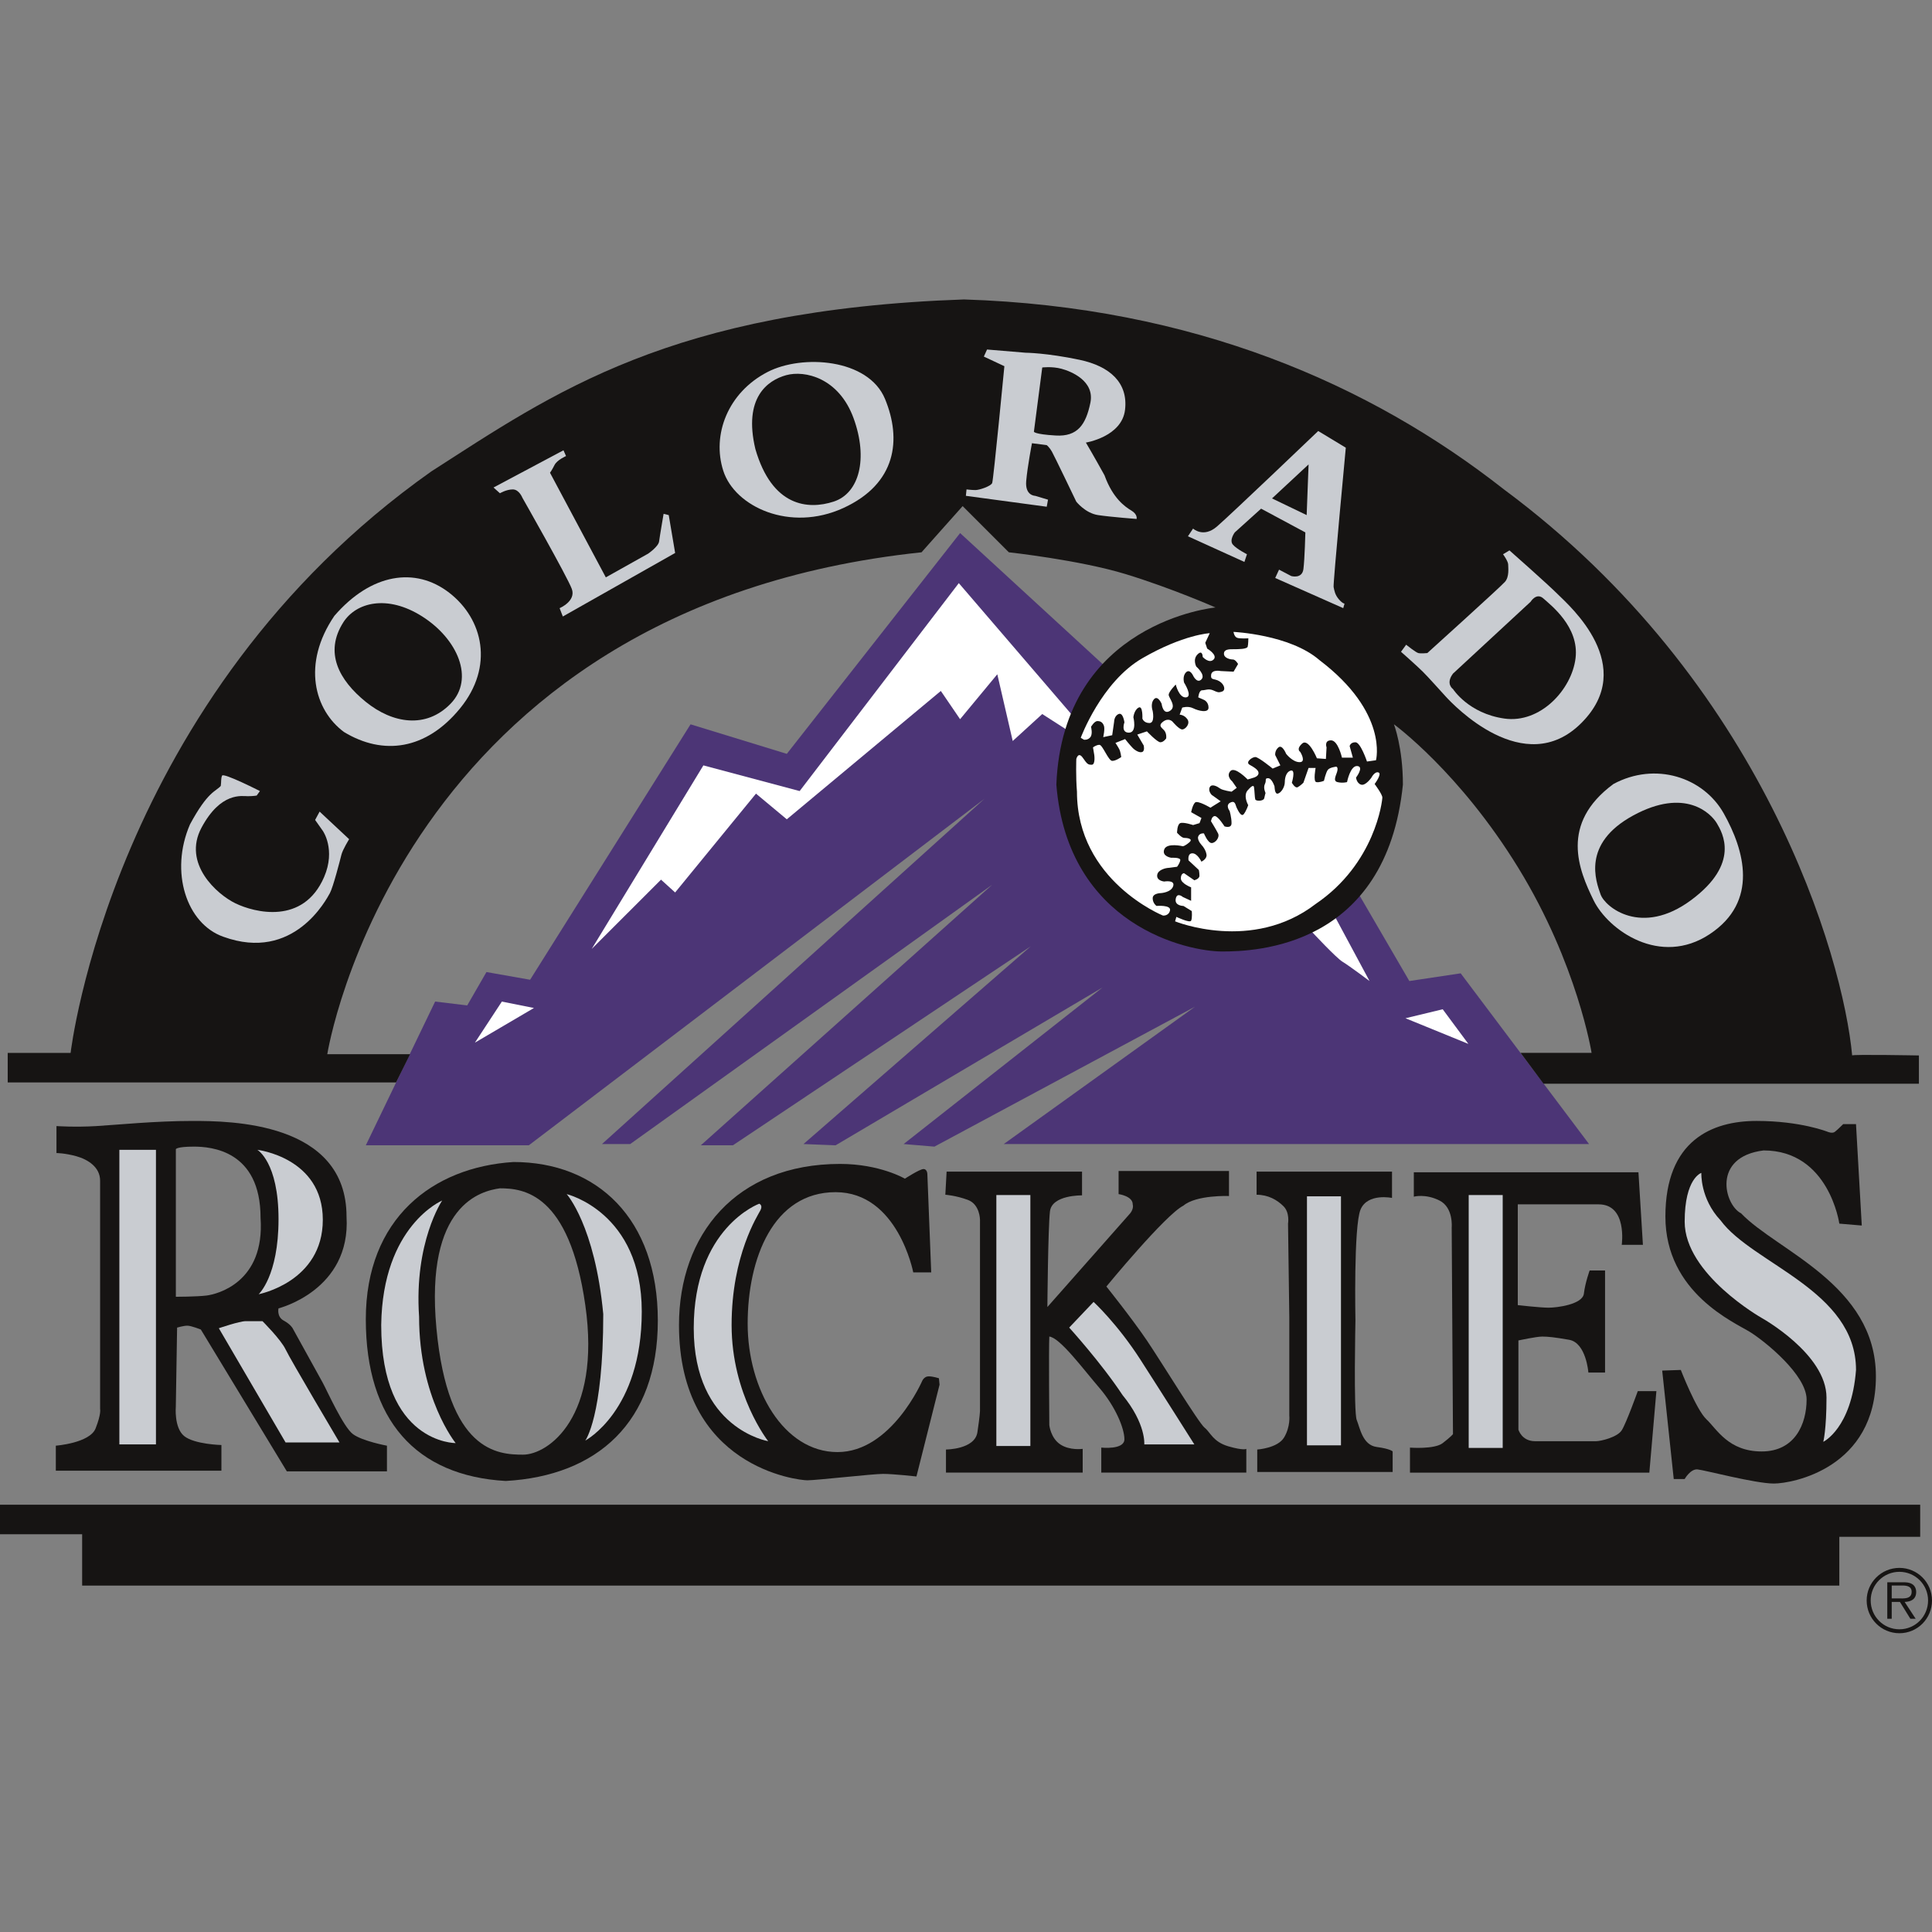 <?xml version="1.0" encoding="utf-8"?>
<!-- Generator: Adobe Illustrator 14.0.0, SVG Export Plug-In . SVG Version: 6.00 Build 43363)  -->
<!DOCTYPE svg PUBLIC "-//W3C//DTD SVG 1.1//EN" "http://www.w3.org/Graphics/SVG/1.1/DTD/svg11.dtd">
<svg version="1.1" xmlns="http://www.w3.org/2000/svg" xmlns:xlink="http://www.w3.org/1999/xlink" x="0px" y="0px" width="200px"
	 height="200px" viewBox="44 746 200 200" enable-background="new 44 746 200 200" xml:space="preserve">
<rect x="44" y="746" width="200" height="200" fill="#808080" stroke="none"/>
<g id="Layer_1">
</g>
<g id="svg12082">
</g>
<g id="svg31568">
</g>
<g id="CLEVELAND_INDIANS">
</g>
<g id="svg2562">
	<g id="layer1" transform="translate(-258.071,-451.64)">
		<g id="g8" transform="matrix(1.25,0,0,1.25,302.35,479.916)">
			<path id="path10" fill="#4C3576" d="M35.813,657.124l-5.741,11.905h13.499l37.736-28.7L49.63,668.924h2.339l29.976-21.473
				l-24.13,21.578h2.657l24.661-16.476l-18.814,16.371l2.658,0.105l22.109-13.073l-16.476,12.969l2.552,0.213l21.579-11.588
				l-15.839,11.375h48.473l-10.631-14.139l-4.252,0.638l-4.145-7.121l-21.26-19.134l-11.798-10.843l-14.352,18.284l-7.972-2.445
				l-13.287,21.153l-3.615-0.638l-1.593,2.764L35.813,657.124z"/>
		</g>
		<g id="g12" transform="matrix(1.25,0,0,1.25,329.695,485.976)">
			<path id="path14" fill="#FFFFFF" d="M26.904,647.918l9.248-15.201l7.973,2.126l13.18-17.22l9.503,11.066l-0.425,1.169
				l-2.168-1.393l-2.445,2.233l-1.277-5.527l-3.082,3.721l-1.595-2.339l-12.756,10.63l-2.552-2.126l-6.696,8.185l-1.169-1.062
				L26.904,647.918z"/>
		</g>
		<g id="g16" transform="matrix(1.25,0,0,1.25,416.869,526.499)">
			<path id="path18" fill="#FFFFFF" d="M21.581,618.157l-2.809-5.227l-1.964,1.151c0,0,2.009,2.163,2.541,2.483
				C19.881,616.882,21.581,618.157,21.581,618.157z"/>
		</g>
		<g id="g20" transform="matrix(1.25,0,0,1.25,259.002,451.64)">
			<path id="path22" fill="#161413" d="M162.283,686.548h31.088v-2.339c0,0-5.528-0.105-5.528,0
				c-0.755-8.161-7.324-30.939-28.855-46.891c-11.02-8.653-25.662-15.114-44.702-15.719c-24.342,0.85-34.015,7.76-44.113,14.244
				c-26.469,18.709-29.87,48.153-29.87,48.153h-5.209v2.445h32.163l1.158-2.338H61.56c0,0,5.848-36.993,49.216-41.564
				c-0.106,0.107,3.402-3.826,3.402-3.826l3.827,3.826c0,0,5.846,0.638,9.673,1.807c3.827,1.169,7.44,2.763,7.44,2.763
				s-12.642,1.178-13.18,14.67c0.941,11.737,10.947,13.819,13.712,13.819c2.763,0,13.606-0.32,14.988-13.819
				c0-3.083-0.744-4.997-0.744-4.997s5.421,3.934,10.311,11.906c4.891,7.973,6.059,15.307,6.059,15.307h-5.88L162.283,686.548z"/>
		</g>
		<g id="g24" transform="matrix(1.25,0,0,1.25,410.174,557.212)">
			<path id="path26" fill="#161413" d="M17.583,611.286v-1.914h11.215v2.178c0,0-2.019-0.425-2.604,0.958
				c-0.585,1.383-0.425,9.195-0.425,9.195s-0.16,7.6,0.107,8.239c0.265,0.636,0.477,2.072,1.646,2.231s1.329,0.372,1.329,0.372
				v1.702H17.637v-1.861c0,0,1.699-0.106,2.23-1.009c0.532-0.905,0.425-1.808,0.425-1.808v-8.133l-0.105-7.758
				c0,0,0.159-0.905-0.372-1.436C19.285,611.711,18.54,611.286,17.583,611.286z"/>
		</g>
		<g id="g28" transform="matrix(1.25,0,0,1.25,302.35,556.047)">
			<path id="path30" fill="#161413" d="M42.296,609.507c6.909,0,11.959,4.678,11.959,13.128c0,8.45-5.049,12.862-12.596,13.287
				c-7.441-0.425-11.587-5.048-11.587-13.394C30.072,614.185,35.6,609.932,42.296,609.507z M35.919,623.273
				c0.956,10.258,5.102,10.47,7.175,10.47s6.484-3.083,5.155-12.384c-1.328-9.302-5.155-9.673-7.07-9.673
				C39.639,611.899,34.961,613.013,35.919,623.273z"/>
		</g>
		<g id="g32" transform="matrix(1.25,0,0,1.25,264.829,551.074)">
			<path id="path34" fill="#161413" d="M48.13,636.923v2.128H34.417v-2.073c0,0,2.817-0.214,3.295-1.434
				c0.479-1.223,0.372-1.595,0.372-1.595s0-17.805,0-18.922c0-1.116-1.01-1.753-1.966-2.02c-0.958-0.264-1.648-0.264-1.648-0.264
				v-2.233c0,0,1.541,0.106,3.295,0c1.753-0.106,4.89-0.425,7.971-0.425c3.083,0,12.756,0.053,12.756,7.919
				c0.372,6.112-5.634,7.602-5.634,7.602s-0.159,0.691,0.426,1.009c0.584,0.319,0.743,0.637,0.743,0.637s2.18,3.933,2.498,4.519
				c0.32,0.583,1.701,3.666,2.498,4.25c0.796,0.586,2.816,0.958,2.816,0.958v2.125h-8.291l-7.121-11.745
				c0,0-0.798-0.319-1.117-0.319c-0.319,0-0.85,0.159-0.85,0.159l-0.106,6.537c0,0-0.159,1.753,0.691,2.445
				C45.898,636.871,48.13,636.923,48.13,636.923z M46.908,624.542c0.849-0.108,4.836-1.064,4.464-6.433
				c0-5.581-4.092-5.898-5.527-5.898c-1.434,0-1.488,0.212-1.488,0.212v12.223C44.356,624.646,46.057,624.646,46.908,624.542z"/>
		</g>
		<g id="g36" transform="matrix(1.25,0,0,1.25,315.556,536.626)">
			<path id="path38" fill="#FFFFFF" d="M33.432,612.288l-2.658-0.531l-2.232,3.402L33.432,612.288z"/>
		</g>
		<g id="g40" transform="matrix(1.25,0,0,1.25,428.196,537.558)">
			<path id="path42" fill="#FFFFFF" d="M15.496,612.392l3.083-0.744l2.127,2.87L15.496,612.392z"/>
		</g>
		<g id="g44" transform="matrix(1.25,0,0,1.25,388.268,491.88)">
			<path id="path46" fill="#FFFFFF" d="M33.195,616.939c0,0,4.677,0.212,7.123,2.339c5.739,4.358,4.677,8.291,4.677,8.291
				l-0.745,0.105c0,0-0.531-1.595-0.956-1.595c-0.425,0-0.479,0.319-0.479,0.319l0.267,0.957h-0.904c0,0-0.32-1.435-0.905-1.435
				c-0.584,0-0.371,0.584-0.371,0.584l-0.054,0.957l-0.744-0.054c0,0-0.691-1.7-1.223-1.221c-0.53,0.478-0.159,0.69-0.159,0.69
				s0.533,0.851-0.052,0.851c-0.584,0-1.116-0.691-1.116-0.691s-0.319-0.798-0.637-0.532c-0.319,0.266-0.266,0.638-0.266,0.638
				l0.425,0.85l-0.638,0.266c0,0-1.169-0.957-1.435-0.957c-0.266,0-0.849,0.425-0.477,0.638c0.371,0.212,0.744,0.425,0.744,0.69
				c0,0.266-0.373,0.373-0.373,0.373l-0.531,0.159c0,0-1.063-1.116-1.434-0.691c-0.373,0.425,0.159,0.85,0.159,0.85l0.372,0.532
				l-0.425,0.319c0,0-0.745-0.107-0.957-0.265c-0.213-0.16-0.691-0.426-0.851-0.107c-0.159,0.319,0.16,0.638,0.16,0.638l0.744,0.531
				l-0.851,0.531c0,0-1.062-0.638-1.274-0.425c-0.213,0.213-0.32,0.798-0.32,0.798l0.852,0.479l-0.161,0.425l-0.53,0.159
				c0,0-0.798-0.266-1.063-0.159c-0.266,0.106-0.266,0.797-0.266,0.797s0.373,0.425,0.586,0.425c0.212,0,0.798,0.054,0.425,0.373
				c-0.373,0.319-0.531,0.319-0.531,0.319s-1.329-0.319-1.542,0.265c-0.212,0.585,0.585,0.69,0.585,0.69s0.797-0.052,0.744,0.214
				c-0.054,0.266-0.266,0.531-0.266,0.531l-0.849,0.107c0,0-0.745,0.107-0.798,0.585c-0.054,0.477,0.584,0.53,0.584,0.53
				s0.904-0.159,0.744,0.372c-0.159,0.532-1.009,0.586-1.009,0.586s-0.691,0-0.691,0.426c0,0.425,0.318,0.637,0.318,0.637
				s1.223-0.106,1.117,0.372c-0.106,0.479-0.584,0.426-0.584,0.426s-7.122-2.871-7.122-10.258c-0.107-1.276-0.054-2.711-0.054-2.711
				s0.159-0.638,0.532-0.106c0.372,0.531,0.425,0.585,0.744,0.585c0.32,0,0.213-0.798,0.213-0.798l-0.107-0.638
				c0,0,0.266-0.213,0.532-0.213c0.265,0,0.744,1.329,1.062,1.329s0.745-0.319,0.745-0.319s-0.053-0.425-0.159-0.638
				c-0.107-0.212-0.32-0.531-0.32-0.531l0.797-0.319c0,0,0.425,0.532,0.638,0.745c0.212,0.213,0.584,0.425,0.798,0.318
				c0.212-0.106,0.106-0.531,0.106-0.531l-0.532-0.904l0.798-0.266c0,0,0.85,0.903,1.116,0.903c0.266,0,0.479-0.318,0.479-0.318
				s0.053-0.319-0.106-0.585c-0.159-0.266-0.638-0.425-0.159-0.797c0.478-0.372,0.797,0,0.797,0s0.532,0.638,0.797,0.638
				c0.266,0,0.691-0.479,0.425-0.85c-0.265-0.373-0.638-0.373-0.638-0.373l0.213-0.584c0,0,0.479-0.159,0.904,0.053
				c0.425,0.213,1.275,0.426,1.275-0.053s-0.371-0.638-0.371-0.638l-0.479-0.212c0,0,0.054-0.585,0.319-0.585
				c0.266,0,0.531-0.159,0.904,0c0.372,0.16,0.425,0.213,0.745,0.106c0.318-0.106,0.212-0.584-0.213-0.85
				c-0.425-0.266-0.745-0.053-0.691-0.532c0.053-0.477,0.797-0.318,0.797-0.318l1.063,0.053l0.372-0.637
				c0,0-0.213-0.373-0.424-0.373c-0.213,0-0.745-0.106-0.745-0.479c0-0.372,0.425-0.372,0.797-0.372c0.372,0,1.116,0,1.169-0.213
				c0.054-0.212,0.054-0.691,0.054-0.691s-0.744,0.053-0.957-0.054C33.247,617.311,33.195,616.939,33.195,616.939z"/>
		</g>
		<g id="g48" transform="matrix(1.25,0,0,1.25,272.519,554.571)">
			<path id="path50" fill="#C9CCD1" d="M33.527,609.679h3.03v24.395h-3.03V609.679z"/>
		</g>
		<g id="g52" transform="matrix(1.25,0,0,1.25,289.222,554.571)">
			<path id="path54" fill="#C9CCD1" d="M31.592,609.679c0,0,5.421,0.636,5.421,5.792s-5.315,6.166-5.315,6.166
				s1.648-1.488,1.648-6.219C33.346,610.688,31.592,609.679,31.592,609.679z"/>
		</g>
		<g id="g56" transform="matrix(1.25,0,0,1.25,284.56,575.312)">
			<path id="path58" fill="#C9CCD1" d="M32.132,607.861c0,0,1.701-0.586,2.232-0.586c0.532,0,1.383,0,1.383,0
				s1.541,1.542,1.913,2.339c0.371,0.798,4.464,7.708,4.464,7.708H37.66L32.132,607.861z"/>
		</g>
		<g id="g60" transform="matrix(1.25,0,0,1.25,304.215,560.707)">
			<path id="path62" fill="#C9CCD1" d="M34.904,608.968c0,0-2.337,3.455-1.912,9.62c0,6.748,3.029,10.469,3.029,10.469
				s-6.166,0.055-6.166-9.778C29.961,611.04,34.904,608.968,34.904,608.968z"/>
		</g>
		<g id="g64" transform="matrix(1.25,0,0,1.25,326.665,559.931)">
			<path id="path66" fill="#C9CCD1" d="M27.255,609.058c0,0,6.218,1.487,6.218,9.725s-4.677,10.684-4.677,10.684
				s1.488-1.967,1.488-10.472C29.594,611.661,27.255,609.058,27.255,609.058z"/>
		</g>
		<g id="g68" transform="matrix(1.25,0,0,1.25,258.071,597.529)">
			<path id="path70" fill="#161413" d="M35.2,604.703h159.022v2.658h-6.697v4.039H42.003v-4.252H35.2V604.703z"/>
		</g>
		<g id="g72" transform="matrix(1.25,0,0,1.25,340.26,556.279)">
			<path id="path74" fill="#161413" d="M25.68,622.821c0-7.442,4.677-13.341,13.341-13.341c3.296,0,5.368,1.222,5.368,1.222
				s1.223-0.797,1.541-0.797c0.319,0,0.319,0.427,0.319,0.427l0.319,8.131H45.08c0,0-1.276-6.644-6.431-6.644
				c-5.155,0-7.282,5.473-7.282,10.895c0,5.42,2.977,10.63,7.441,10.63c4.465,0,7.016-5.9,7.016-5.9s0.159-0.372,0.531-0.372
				s0.851,0.159,0.851,0.159l0.053,0.531l-1.914,7.602c0,0-1.912-0.214-2.763-0.214c-0.851,0-5.527,0.531-6.272,0.531
				C35.566,635.682,25.68,634.62,25.68,622.821z"/>
		</g>
		<g id="g76" transform="matrix(1.25,0,0,1.25,342.047,561.096)">
			<path id="path78" fill="#C9CCD1" d="M28.608,618.968c0,5.792,3.03,9.62,3.03,9.62s-6.166-1.011-6.166-9.355
				s5.422-10.311,5.422-10.311s0.319,0.106,0.106,0.533C30.788,609.879,28.608,613.174,28.608,618.968z"/>
		</g>
		<g id="g80" transform="matrix(1.25,0,0,1.25,416.273,560.202)">
			<path id="path82" fill="#C9CCD1" d="M16.876,609.025h2.816v20.622h-2.816V609.025z"/>
		</g>
		<g id="g84" transform="matrix(1.25,0,0,1.25,372.499,557.134)">
			<path id="path86" fill="#161413" d="M21.946,611.348l0.106-1.914h11.215v1.967c0,0-2.498-0.053-2.657,1.328
				c-0.16,1.381-0.213,7.919-0.213,7.919l6.855-7.758c0,0,0.319-0.373,0.213-0.747c0-0.689-1.17-0.848-1.17-0.848v-1.914h9.142
				v2.073c0,0-2.71-0.106-3.775,0.797c-1.488,0.744-6.378,6.697-6.378,6.697s2.127,2.658,3.35,4.464
				c1.223,1.808,4.305,6.856,4.783,7.228c0.478,0.373,0.691,1.17,1.967,1.542c1.275,0.372,1.488,0.212,1.488,0.212v1.966H34.861
				v-2.072c0,0,1.915,0.212,1.915-0.691c0-0.903-0.745-2.711-2.073-4.253c-1.329-1.541-3.242-4.145-4.146-4.252
				c-0.053,0.958,0,7.334,0,7.334s0.105,1.062,0.904,1.595c0.796,0.531,1.86,0.372,1.86,0.372v1.966H21.999v-1.912
				c0,0,2.391,0,2.604-1.434c0.213-1.436,0.213-1.756,0.213-1.756V613.42c0,0,0-1.277-1.01-1.647
				C22.797,611.401,21.946,611.348,21.946,611.348z"/>
		</g>
		<g id="g88" transform="matrix(1.25,0,0,1.25,428.74,557.289)">
			<path id="path90" fill="#161413" d="M15.751,611.384v-2.02h18.603l0.37,6.006h-1.753c0,0,0.479-3.35-1.913-3.35s-6.697,0-6.697,0
				v8.345c0,0,1.86,0.213,2.552,0.213c0.691,0,2.817-0.266,2.923-1.169c0.107-0.903,0.477-1.912,0.477-1.912h1.276v8.45h-1.382
				c0,0-0.182-2.464-1.594-2.711c-1.223-0.213-1.754-0.266-2.232-0.266c-0.479,0-1.967,0.319-1.967,0.319v7.388
				c0,0,0.266,0.958,1.382,0.958c1.116,0,4.677,0,5.049,0c0.372,0,1.753-0.319,2.126-0.905c0.373-0.584,1.328-3.242,1.328-3.242
				h1.541l-0.584,6.75H15.433v-2.072c0,0,2.02,0.159,2.711-0.373c0.69-0.53,0.85-0.744,0.85-0.744l-0.106-17.113
				c0,0,0.159-1.648-1.01-2.233C16.708,611.116,15.751,611.384,15.751,611.384z"/>
		</g>
		<g id="g92" transform="matrix(1.25,0,0,1.25,435.849,560.047)">
			<path id="path94" fill="#C9CCD1" d="M14.609,609.043h2.816v20.942h-2.816V609.043z"/>
		</g>
		<g id="g96" transform="matrix(1.25,0,0,1.25,459.27,551.074)">
			<path id="path98" fill="#161413" d="M19.709,610.084c3.668,0,5.9,0.903,5.9,0.903s0.372,0.161,0.584,0
				c0.213-0.159,0.691-0.638,0.691-0.638h1.063l0.478,8.397l-1.86-0.158c0,0-0.851-6.061-6.272-6.061
				c-4.305,0.533-3.242,4.519-1.86,5.211c2.923,3.081,11.162,5.898,11.162,13.498s-6.909,8.877-8.452,8.877
				c-1.541,0-5.74-1.117-6.324-1.17c-0.585-0.053-1.062,0.797-1.062,0.797h-0.904l-0.956-8.981l1.541-0.053
				c0,0,1.276,3.295,2.126,4.092c0.852,0.797,1.808,2.658,4.572,2.658c2.763,0,3.72-2.286,3.72-4.305s-3.401-4.784-4.677-5.581
				c-1.277-0.798-7.017-3.242-7.017-9.567S16.041,610.084,19.709,610.084z"/>
		</g>
		<g id="g100" transform="matrix(1.25,0,0,1.25,461.989,557.367)">
			<path id="path102" fill="#C9CCD1" d="M12.963,609.354c0,0-0.106,2.127,1.595,3.933c2.657,3.614,11.215,5.794,11.215,12.384
				c-0.372,4.838-2.711,5.953-2.711,5.953s0.266-1.011,0.266-3.667c0-3.614-5.367-6.592-5.367-6.592s-6.378-3.612-6.378-7.972
				C11.582,609.779,12.963,609.354,12.963,609.354z"/>
		</g>
		<g id="g104" transform="matrix(1.25,0,0,1.25,400.23,508.038)">
			<path id="path106" fill="#FFFFFF" d="M18.788,627.983l0.106-0.371c0,0,1.116,0.531,1.222,0.319
				c0.107-0.213,0.054-0.798,0.054-0.798l-0.692-0.425c0,0-0.744,0-0.637-0.585c0.105-0.584,0.585-0.159,0.585-0.159l0.69,0.319
				v-1.116c0,0-0.85-0.318-0.85-0.744s0.266-0.426,0.266-0.426l0.85,0.584c0,0,0.424-0.106,0.424-0.372s-0.052-0.479-0.052-0.479
				l-0.852-0.796c0,0-0.105-0.585,0.32-0.585c0.425,0,0.745,0.691,0.745,0.691s0.477-0.212,0.425-0.584
				c-0.053-0.372-0.32-0.691-0.32-0.691s-0.479-0.479-0.372-0.798c0.105-0.32,0.479-0.266,0.479-0.266s0.319,0.798,0.637,0.798
				s0.691-0.478,0.531-0.798c-0.159-0.318-0.584-1.009-0.584-1.009s0.053-0.425,0.318-0.425c0.266,0,0.798,0.85,0.798,0.85
				s0.585,0.213,0.585-0.266c0-0.478-0.16-1.01-0.16-1.01s-0.372-0.478,0.054-0.691c0.425-0.212,0.425,0.213,0.531,0.425
				c0.106,0.212,0.373,0.798,0.584,0.532c0.213-0.266,0.373-0.744,0.373-0.744s-0.213-0.372-0.213-0.745
				c0-0.372,0.213-0.532,0.213-0.532s0.425-0.531,0.477-0.212c0.054,0.319,0.054,0.851,0.106,1.01
				c0.054,0.16,0.692,0.16,0.745-0.105c0.053-0.266,0.106-0.426,0.106-0.426s-0.213-0.425-0.053-0.744
				c0.159-0.319-0.053-0.479,0.266-0.479c0.32,0,0.533,0.691,0.533,0.691s0,0.638,0.264,0.585c0.266-0.053,0.585-0.531,0.585-0.956
				c0-0.425,0.159-0.904,0.531-0.956c0.373-0.054,0.053,1.01,0.053,1.01s0.266,0.478,0.479,0.371
				c0.212-0.106,0.477-0.371,0.477-0.371l0.427-1.223h0.584c0,0-0.213,1.116,0.052,1.17c0.267,0.054,0.638-0.106,0.638-0.106
				s0.159-0.692,0.32-0.904c0.159-0.213,0.69-0.266,0.69-0.266s0.16,0,0.105,0.32c-0.052,0.318-0.424,0.85,0,0.956
				c0.426,0.106,0.798,0,0.798,0s0.266-1.382,0.85-1.329c0.585,0.053-0.106,0.957-0.106,0.957s0.055,0.478,0.425,0.585
				c0.373,0.106,0.851-0.585,0.851-0.585s0.266-0.532,0.584-0.426c0.32,0.107-0.319,0.957-0.319,0.957s0.638,0.85,0.638,1.116
				c0,0.265-0.585,5.474-5.527,8.822C25.166,630.588,18.788,627.983,18.788,627.983z"/>
		</g>
		<g id="g108" transform="matrix(1.25,0,0,1.25,388.889,492.036)">
			<path id="path110" fill="#FFFFFF" d="M20.846,625.531c-0.213,0.267-0.532,0.213-0.532,0.213l-0.266-0.16
				c0,0,1.701-4.623,5.103-6.59c3.4-1.967,5.58-2.073,5.58-2.073l-0.371,0.797l0.159,0.479c0,0,0.904,0.531,0.531,0.904
				c-0.371,0.373-0.903-0.213-0.903-0.213s0-0.637-0.425-0.212c-0.425,0.425-0.105,1.01-0.105,1.01s0.797,0.69,0.425,1.063
				c-0.373,0.372-0.691-0.319-0.691-0.319s-0.266-0.584-0.585-0.266c-0.319,0.319-0.159,0.85-0.159,0.85s0.744,1.169,0.159,1.223
				c-0.584,0.053-0.85-1.063-0.85-1.063s-0.584,0.584-0.584,0.85s0.69,0.957,0.106,1.329c-0.584,0.372-0.691-0.585-0.691-0.585
				s-0.32-0.744-0.638-0.372c-0.319,0.372-0.106,0.956-0.106,0.956s0.213,1.009-0.266,1.009c-0.477,0-0.584-0.371-0.584-0.371
				s0.052-1.116-0.319-0.904c-0.373,0.212-0.426,0.797-0.426,0.797s0.319,1.275-0.373,1.275c-0.69,0-0.37-0.85-0.37-0.85
				s-0.107-0.851-0.48-0.692s-0.373,0.638-0.373,0.638l-0.159,1.117l-0.743,0.158c0,0,0.159-0.69,0.052-0.956
				c-0.106-0.266-0.265-0.373-0.531-0.373c-0.265,0-0.531,0.479-0.531,0.479S21.058,625.266,20.846,625.531z"/>
		</g>
		<g id="g112" transform="matrix(1.25,0,0,1.25,404.814,491.802)">
			<path id="path114" fill="#161413" d="M18.416,616.948c0,0,0.957,0.479,0.691,0.797c-0.266,0.319-0.584-0.053-0.584-0.053
				l-0.32-0.425L18.416,616.948z"/>
		</g>
		<g id="g116" transform="matrix(1.25,0,0,1.25,446.84,507.572)">
			<path id="path118" fill="#C9CCD1" d="M26.943,619.427c1.701,3.03,2.923,7.282-1.17,9.992c-4.093,2.711-8.397-0.319-9.62-2.817
				c-1.222-2.498-2.817-6.325,1.648-9.619C21.256,615.122,25.242,616.398,26.943,619.427z"/>
		</g>
		<g id="g120" transform="matrix(1.25,0,0,1.25,449.483,510.679)">
			<path id="path122" fill="#161413" d="M24.245,617.738c0.477,0.797,1.966,3.348-2.127,6.377c-4.093,3.031-7.123,0.585-7.495-0.477
				c-0.372-1.064-1.594-4.2,2.71-6.538C21.639,614.762,23.765,616.941,24.245,617.738z"/>
		</g>
		<g id="g124" transform="matrix(1.25,0,0,1.25,427.654,482.014)">
			<path id="path126" fill="#C9CCD1" d="M24.54,618.082c0,0,3.136,2.764,4.039,3.668c0.904,0.903,6.645,5.9,1.914,10.629
				c-4.731,4.731-10.63-1.541-11.216-2.179c-0.584-0.638-1.434-1.594-1.913-2.073c-0.478-0.478-1.805-1.648-1.805-1.648l0.425-0.585
				c0,0,0.795,0.638,1.009,0.691c0.214,0.053,0.745,0,0.745,0s6.059-5.474,6.43-5.899c0.373-0.425,0.266-1.169,0.266-1.435
				c0-0.267-0.425-0.851-0.425-0.851L24.54,618.082z"/>
		</g>
		<g id="g128" transform="matrix(1.25,0,0,1.25,433.013,487.064)">
			<path id="path130" fill="#161413" d="M15.576,624.247l6.43-5.952c0,0,0.479-0.797,1.065-0.266
				c0.584,0.532,2.975,2.339,2.656,4.943c-0.319,2.604-2.923,5.421-5.899,4.996c-2.976-0.425-4.252-2.445-4.252-2.445
				S14.937,625.097,15.576,624.247z"/>
		</g>
		<g id="g132" transform="matrix(1.25,0,0,1.25,401.863,467.565)">
			<path id="path134" fill="#C9CCD1" d="M29.335,619.755l2.285,1.381c0,0-1.062,11.268-1.01,11.534
				c0.054,0.266,0.106,0.638,0.425,1.01c0.319,0.371,0.479,0.371,0.479,0.371l-0.106,0.373l-5.634-2.498l0.318-0.691l1.01,0.531
				c0,0,0.903,0.265,1.009-0.585c0.107-0.85,0.16-3.029,0.16-3.029l-3.666-1.967l-2.18,1.967c0,0-0.477,0.637-0.158,1.01
				c0.318,0.372,1.168,0.797,1.168,0.797l-0.212,0.638l-4.677-2.125l0.425-0.638c0,0,0.85,0.797,1.966-0.16
				C22.053,626.717,29.335,619.755,29.335,619.755z"/>
		</g>
		<g id="g136" transform="matrix(1.25,0,0,1.25,412.039,471.605)">
			<path id="path138" fill="#161413" d="M20.397,619.288l-0.159,4.198l-2.87-1.381L20.397,619.288z"/>
		</g>
		<g id="g140" transform="matrix(1.25,0,0,1.25,374.984,457.7)">
			<path id="path142" fill="#C9CCD1" d="M27.133,628.658l1.222,0.159c0,0,0.213,0.159,0.426,0.531
				c0.213,0.373,2.02,4.146,2.02,4.146s0.745,0.957,1.807,1.116c1.063,0.159,3.189,0.319,3.189,0.319s0.106-0.371-0.426-0.691
				c-0.531-0.319-1.541-1.009-2.231-2.923c-0.85-1.542-1.542-2.711-1.542-2.711s2.977-0.478,3.242-2.71
				c0.266-2.232-1.238-3.611-3.773-4.146c-2.755-0.578-4.466-0.585-4.466-0.585l-3.188-0.266l-0.266,0.585l1.701,0.797
				c0,0-0.904,9.407-1.01,9.673c-0.106,0.266-1.062,0.585-1.382,0.585c-0.319,0-0.743-0.054-0.743-0.054l-0.054,0.531l6.696,0.904
				l0.107-0.585l-1.063-0.319c0,0-0.849,0-0.744-1.222C26.761,630.571,27.133,628.658,27.133,628.658z"/>
		</g>
		<g id="g144" transform="matrix(1.25,0,0,1.25,383.219,459.719)">
			<path id="path146" fill="#161413" d="M20.705,626.085l0.691-5.314c0,0,0.797-0.107,1.594,0.106
				c0.798,0.212,2.764,1.01,2.392,2.817c-0.373,1.807-1.063,2.817-2.87,2.71C20.705,626.298,20.705,626.085,20.705,626.085z"/>
		</g>
		<g id="g148" transform="matrix(1.25,0,0,1.25,344.221,458.253)">
			<path id="path150" fill="#C9CCD1" d="M29.847,622.316c2.867-1.482,8.344-1.116,9.726,2.232c1.383,3.348,0.956,7.015-3.455,9.035
				c-4.412,2.02-8.983-0.106-9.938-3.082C25.222,627.525,26.55,624.016,29.847,622.316z"/>
		</g>
		<g id="g152" transform="matrix(1.25,0,0,1.25,348.028,460.185)">
			<path id="path154" fill="#161413" d="M28.341,621.035c1.541-0.425,4.359,0.213,5.582,3.561c1.221,3.348,0.477,6.218-1.649,6.909
				c-2.125,0.691-5.102,0.425-6.484-4.358C24.781,622.895,26.801,621.46,28.341,621.035z"/>
		</g>
		<g id="g156" transform="matrix(1.25,0,0,1.25,317.809,469.896)">
			<path id="path158" fill="#C9CCD1" d="M28.281,622.568l5.793-3.082l0.213,0.479c0,0-0.744,0.318-0.956,0.744
				c-0.212,0.425-0.373,0.637-0.373,0.637l4.623,8.664l3.508-1.966c0,0,0.852-0.585,0.904-1.01c0.054-0.425,0.373-2.286,0.373-2.286
				l0.426,0.106l0.53,3.136l-9.302,5.261l-0.266-0.691c0,0,1.382-0.585,1.01-1.594c-0.372-1.01-4.092-7.548-4.092-7.548
				s-0.266-0.691-0.798-0.691c-0.532,0-1.063,0.318-1.063,0.318L28.281,622.568z"/>
		</g>
		<g id="g160" transform="matrix(1.25,0,0,1.25,294.582,483.956)">
			<path id="path162" fill="#C9CCD1" d="M33.682,621.95c3.029-3.508,6.697-4.093,9.514-1.913c2.816,2.179,3.72,6.112,0.903,9.566
				c-2.817,3.455-6.377,3.934-9.62,1.966C32.033,629.763,30.971,625.937,33.682,621.95z"/>
		</g>
		<g id="g164" transform="matrix(1.25,0,0,1.25,297.301,487.297)">
			<path id="path166" fill="#161413" d="M32.251,619.809c1.039-1.627,3.614-2.338,6.537-0.479c2.923,1.86,4.359,5.155,2.338,7.229
				c-2.02,2.073-4.784,1.648-7.016-0.159C31.879,624.593,30.656,622.307,32.251,619.809z"/>
		</g>
		<g id="g168" transform="matrix(1.25,0,0,1.25,278.579,508.892)">
			<path id="path170" fill="#C9CCD1" d="M37.289,628.576c-3.045-1.07-4.464-5.37-2.763-9.302c1.489-2.764,2.125-2.71,2.551-3.189
				c0.054-0.372,0-0.584,0.107-0.85c0.105-0.267,3.135,1.275,3.135,1.275l-0.266,0.372c0,0-0.265,0.054-0.743,0.054
				s-2.233-0.372-3.827,2.604c-1.595,2.977,1.275,5.529,2.817,6.273c1.541,0.743,5.601,1.823,7.334-2.18
				c0.986-2.286-0.106-3.827-0.106-3.827l-0.638-0.903l0.373-0.691l2.445,2.285c0,0-0.53,0.85-0.637,1.276
				c-0.106,0.425-0.691,2.71-0.957,3.189C45.847,625.439,43.135,630.701,37.289,628.576z"/>
		</g>
		<g id="g172" transform="matrix(1.25,0,0,1.25,484.02,605.176)">
			<path id="path174" fill="#161413" d="M9.03,606.515c0-1.487,1.212-2.698,2.712-2.698c1.495,0,2.698,1.211,2.698,2.698
				c0,1.502-1.204,2.713-2.698,2.713C10.241,609.228,9.03,608.017,9.03,606.515z M14.116,606.515c0-1.311-1.062-2.373-2.373-2.373
				c-1.318,0-2.38,1.062-2.38,2.373c0,1.325,1.062,2.388,2.38,2.388C13.053,608.903,14.116,607.84,14.116,606.515z M13.089,608.031
				h-0.44l-0.864-1.395h-0.68v1.395h-0.368v-3.023h1.317c0.255,0,0.51,0.013,0.737,0.148c0.227,0.128,0.34,0.397,0.34,0.652
				c0,0.594-0.419,0.814-0.956,0.828L13.089,608.031z M11.672,606.346c0.425,0,1.083,0.07,1.083-0.547
				c0-0.467-0.411-0.523-0.785-0.523h-0.865v1.07H11.672z"/>
		</g>
		<g id="g176" transform="matrix(1.25,0,0,1.25,378.674,560.047)">
			<path id="path178" fill="#C9CCD1" d="M21.231,609.043h2.817v20.783h-2.817V609.043z"/>
		</g>
		<g id="g180" transform="matrix(1.25,0,0,1.25,387.491,572.982)">
			<path id="path182" fill="#C9CCD1" d="M20.21,609.672l2.02-2.127c0,0,1.966,1.808,3.88,4.784c1.913,2.975,4.464,7.016,4.464,7.016
				h-4.146c0,0,0.159-1.702-1.807-4.094C22.867,612.595,20.21,609.672,20.21,609.672z"/>
		</g>
	</g>
</g>
</svg>
